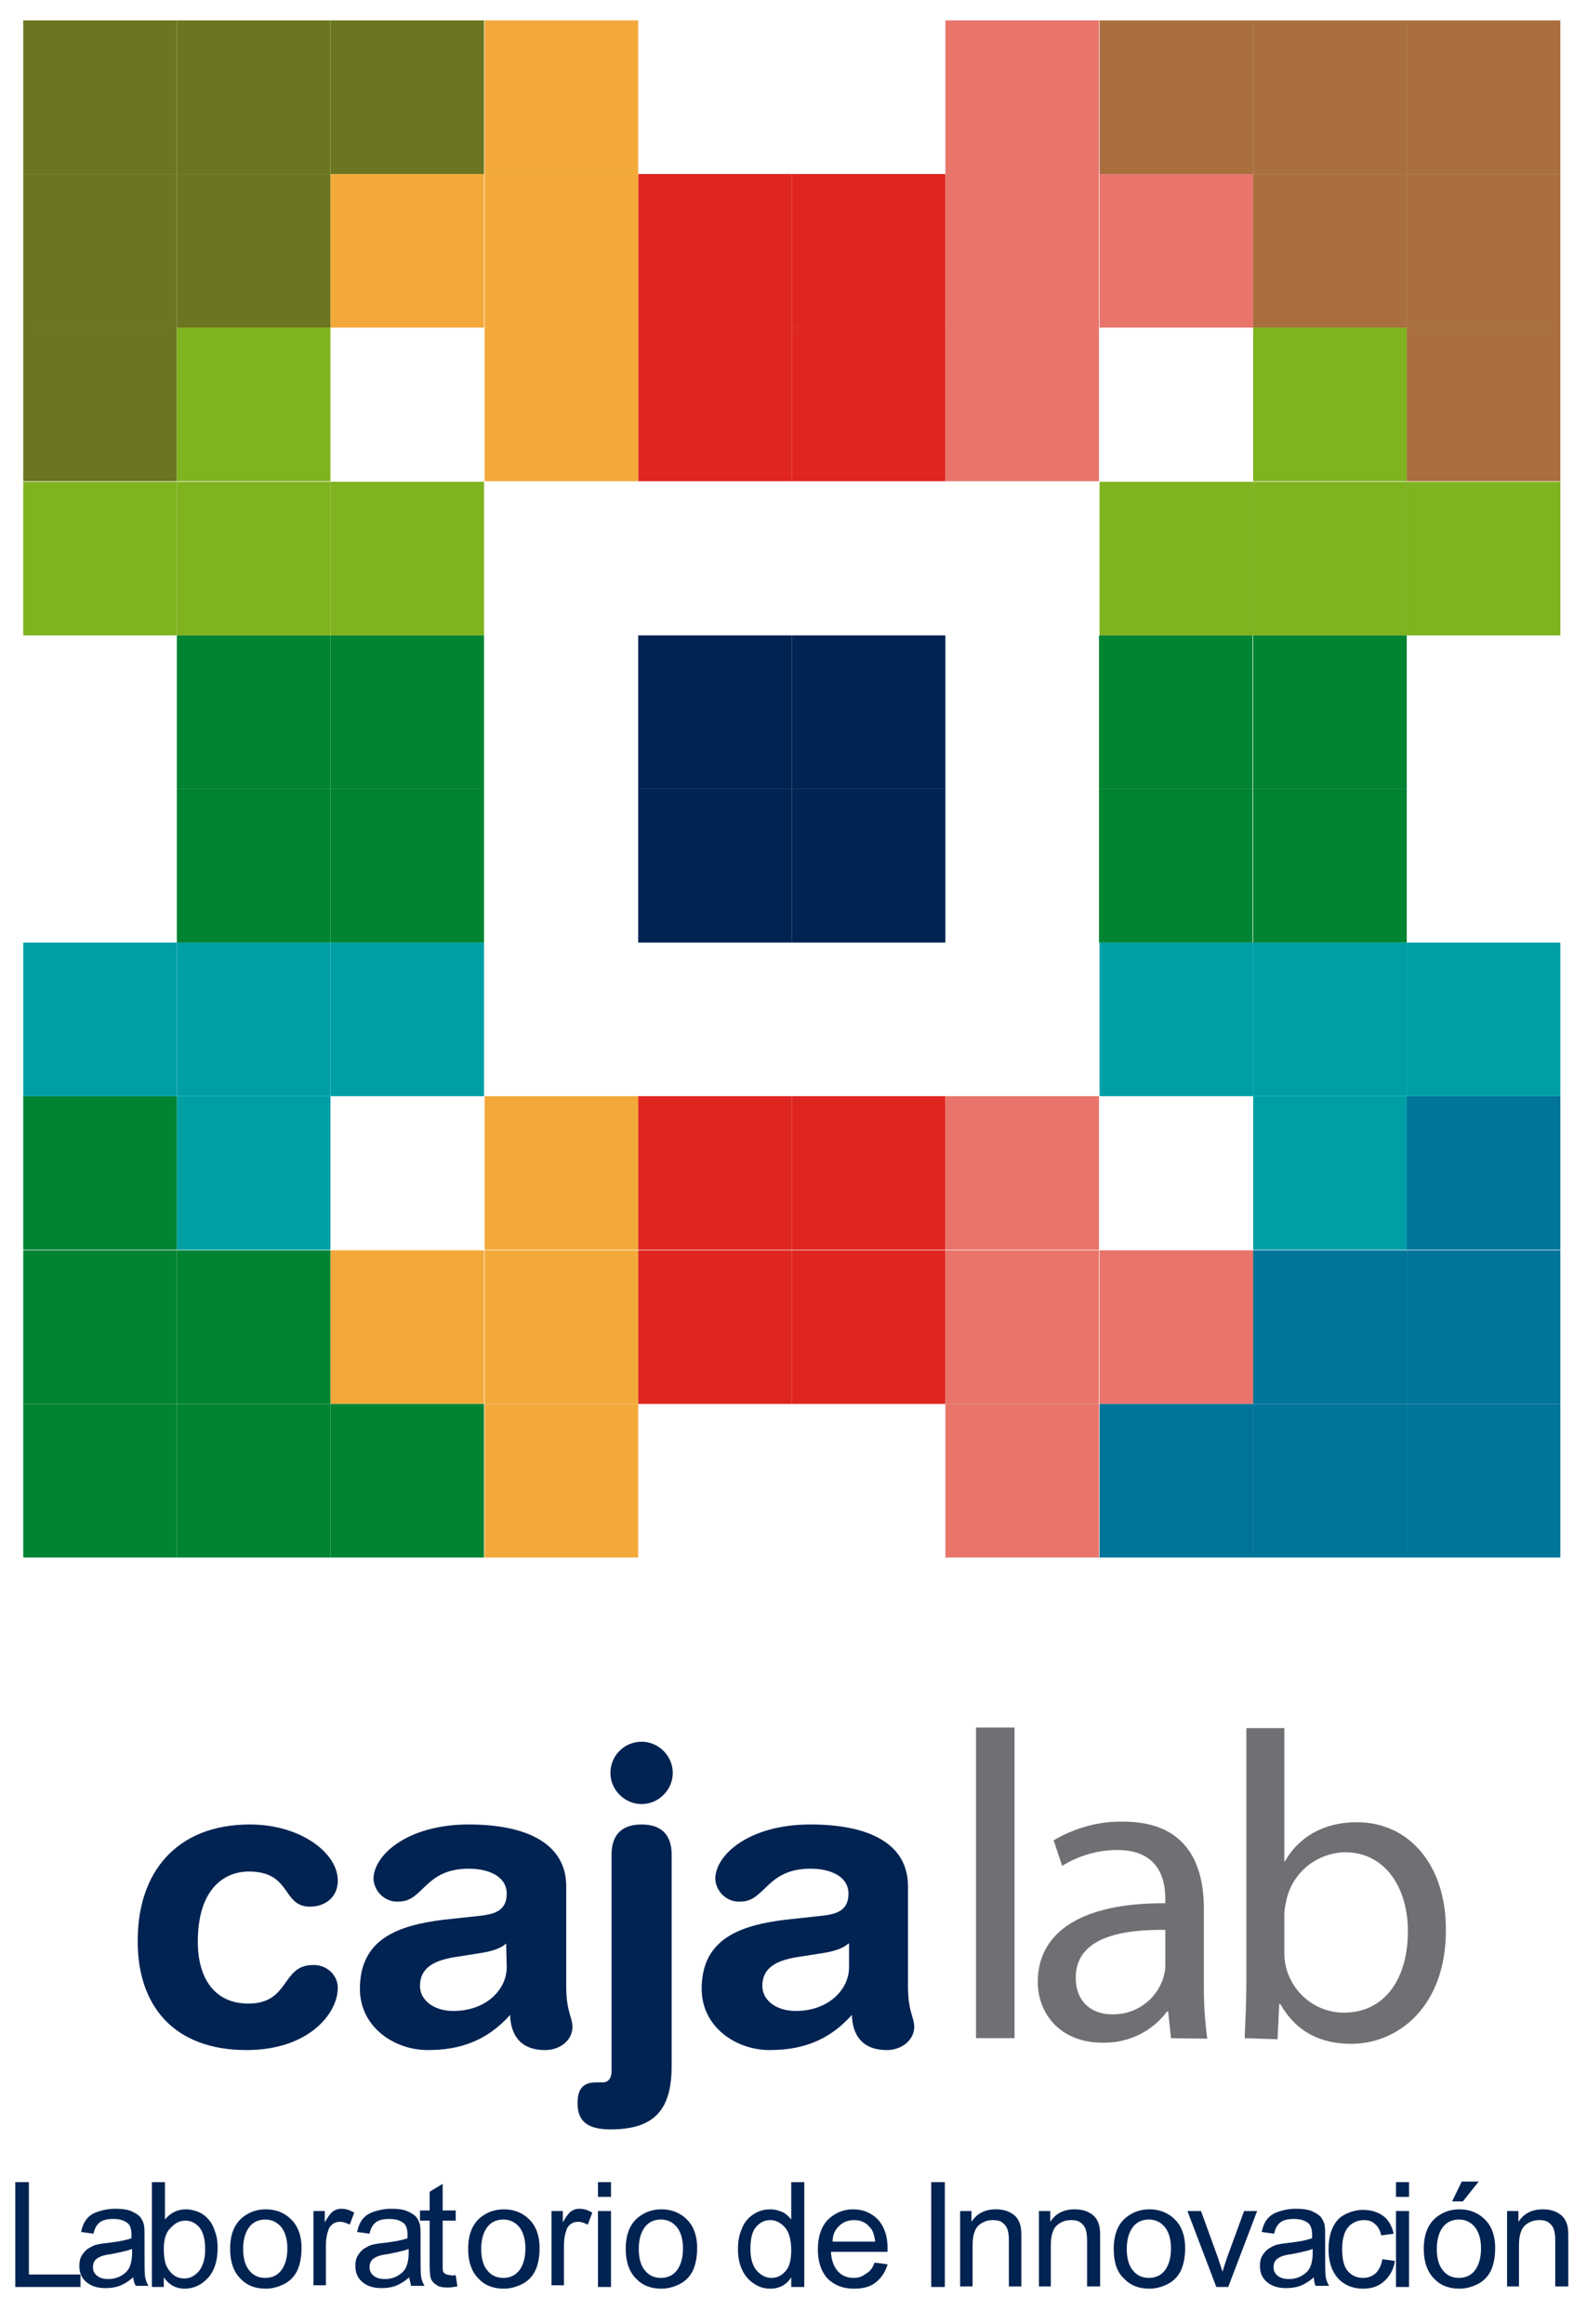 <svg width="280" height="410" viewBox="0 0 280 410" fill="none" xmlns="http://www.w3.org/2000/svg">
<path d="M112.6 193.4H85.5V220.5H112.6V193.4Z" fill="#F3A93A"/>
<path d="M85.4 220.6H58.3V247.7H85.4V220.6Z" fill="#F3A93A"/>
<path d="M112.6 220.6H85.5V247.7H112.6V220.6Z" fill="#F3A93A"/>
<path d="M112.6 247.7H85.5V274.8H112.6V247.7Z" fill="#F3A93A"/>
<path d="M31.2 166.3H4.1V193.4H31.2V166.3Z" fill="#009FA5"/>
<path d="M58.3 166.3H31.2V193.4H58.3V166.3Z" fill="#009FA5"/>
<path d="M85.4 166.3H58.3V193.4H85.4V166.3Z" fill="#009FA5"/>
<path d="M58.3 193.4H31.2V220.5H58.3V193.4Z" fill="#009FA5"/>
<path d="M58.3 112.1H31.2V139.2H58.3V112.1Z" fill="#008432"/>
<path d="M85.4 112.1H58.3V139.2H85.4V112.1Z" fill="#008432"/>
<path d="M85.4 139.2H58.3V166.3H85.4V139.2Z" fill="#008432"/>
<path d="M58.3 139.2H31.2V166.3H58.3V139.2Z" fill="#008432"/>
<path d="M221 112.1H193.9V139.2H221V112.1Z" fill="#008432"/>
<path d="M248.2 112.1H221.1V139.2H248.2V112.1Z" fill="#008432"/>
<path d="M248.2 139.2H221.1V166.3H248.2V139.2Z" fill="#008432"/>
<path d="M221 139.2H193.9V166.3H221V139.2Z" fill="#008432"/>
<path d="M139.7 193.4H112.6V220.5H139.7V193.4Z" fill="#DF2520"/>
<path d="M166.8 193.4H139.7V220.5H166.8V193.4Z" fill="#DF2520"/>
<path d="M166.8 220.6H139.7V247.7H166.8V220.6Z" fill="#DF2520"/>
<path d="M139.7 220.6H112.6V247.7H139.7V220.6Z" fill="#DF2520"/>
<path d="M139.7 30.7H112.6V57.8H139.7V30.7Z" fill="#DF2520"/>
<path d="M166.8 30.7H139.7V57.8H166.8V30.7Z" fill="#DF2520"/>
<path d="M166.8 57.8H139.7V84.9H166.8V57.8Z" fill="#DF2520"/>
<path d="M139.7 57.8H112.6V84.9H139.7V57.8Z" fill="#DF2520"/>
<path d="M31.2 3.6H4.1V30.7H31.2V3.6Z" fill="#6C7520"/>
<path d="M58.3 3.6H31.2V30.7H58.3V3.6Z" fill="#6C7520"/>
<path d="M85.4 3.6H58.3V30.7H85.4V3.6Z" fill="#6C7520"/>
<path d="M112.6 3.6H85.5V30.7H112.6V3.6Z" fill="#F3A93A"/>
<path d="M85.4 30.7H58.3V57.8H85.4V30.7Z" fill="#F3A93A"/>
<path d="M112.6 30.7H85.5V57.8H112.6V30.7Z" fill="#F3A93A"/>
<path d="M112.6 57.8H85.5V84.9H112.6V57.8Z" fill="#F3A93A"/>
<path d="M58.3 30.7H31.2V57.8H58.3V30.7Z" fill="#6C7520"/>
<path d="M31.2 30.7H4.1V57.8H31.2V30.7Z" fill="#6C7520"/>
<path d="M31.2 57.8H4.1V84.9H31.2V57.8Z" fill="#6C7520"/>
<path d="M58.3 57.8H31.2V84.9H58.3V57.8Z" fill="#7FB31F"/>
<path d="M31.2 85H4.1V112.1H31.2V85Z" fill="#7FB31F"/>
<path d="M58.3 85H31.2V112.1H58.3V85Z" fill="#7FB31F"/>
<path d="M85.4 85H58.3V112.1H85.4V85Z" fill="#7FB31F"/>
<path d="M275.3 3.6H248.2V30.7H275.3V3.6Z" fill="#A96F3F"/>
<path d="M248.2 3.6H221.1V30.7H248.2V3.6Z" fill="#A96F3F"/>
<path d="M221.1 3.6H194V30.7H221.1V3.6Z" fill="#A96F3F"/>
<path d="M193.9 3.6H166.8V30.7H193.9V3.6Z" fill="#E8746A"/>
<path d="M221.1 30.7H194V57.8H221.1V30.7Z" fill="#E8746A"/>
<path d="M193.9 30.7H166.8V57.8H193.9V30.7Z" fill="#E8746A"/>
<path d="M193.9 57.8H166.8V84.9H193.9V57.8Z" fill="#E8746A"/>
<path d="M248.2 30.7H221.1V57.8H248.2V30.7Z" fill="#A96F3F"/>
<path d="M275.3 30.7H248.2V57.8H275.3V30.7Z" fill="#A96F3F"/>
<path d="M275.3 57.8H248.2V84.9H275.3V57.8Z" fill="#A96F3F"/>
<path d="M248.2 57.8H221.1V84.9H248.2V57.8Z" fill="#7FB31F"/>
<path d="M275.3 85H248.2V112.1H275.3V85Z" fill="#7FB31F"/>
<path d="M248.2 85H221.1V112.1H248.2V85Z" fill="#7FB31F"/>
<path d="M221.1 85H194V112.1H221.1V85Z" fill="#7FB31F"/>
<path d="M31.2 193.4H4.1V220.5H31.2V193.4Z" fill="#008432"/>
<path d="M31.2 220.6H4.1V247.7H31.2V220.6Z" fill="#008432"/>
<path d="M58.3 220.6H31.2V247.7H58.3V220.6Z" fill="#008432"/>
<path d="M31.2 247.7H4.1V274.8H31.2V247.7Z" fill="#008432"/>
<path d="M58.3 247.7H31.2V274.8H58.3V247.7Z" fill="#008432"/>
<path d="M85.4 247.7H58.3V274.8H85.4V247.7Z" fill="#008432"/>
<path d="M193.9 193.4H166.8V220.5H193.9V193.4Z" fill="#E8746A"/>
<path d="M221.1 220.6H194V247.7H221.1V220.6Z" fill="#E8746A"/>
<path d="M193.9 220.6H166.8V247.7H193.9V220.6Z" fill="#E8746A"/>
<path d="M193.9 247.7H166.8V274.8H193.9V247.7Z" fill="#E8746A"/>
<path d="M275.3 166.3H248.2V193.4H275.3V166.3Z" fill="#009FA5"/>
<path d="M248.2 166.3H221.1V193.4H248.2V166.3Z" fill="#009FA5"/>
<path d="M221.1 166.3H194V193.4H221.1V166.3Z" fill="#009FA5"/>
<path d="M248.2 193.4H221.1V220.5H248.2V193.4Z" fill="#009FA5"/>
<path d="M275.3 193.4H248.2V220.5H275.3V193.4Z" fill="#007499"/>
<path d="M275.3 220.6H248.2V247.7H275.3V220.6Z" fill="#007499"/>
<path d="M248.2 220.6H221.1V247.7H248.2V220.6Z" fill="#007499"/>
<path d="M275.3 247.7H248.2V274.8H275.3V247.7Z" fill="#007499"/>
<path d="M248.2 247.7H221.1V274.8H248.2V247.7Z" fill="#007499"/>
<path d="M221.1 247.7H194V274.8H221.1V247.7Z" fill="#007499"/>
<path d="M139.7 112.1H112.6V139.2H139.7V112.1Z" fill="#002352"/>
<path d="M166.8 112.1H139.7V139.2H166.8V112.1Z" fill="#002352"/>
<path d="M166.8 139.2H139.7V166.3H166.8V139.2Z" fill="#002352"/>
<path d="M139.7 139.2H112.6V166.3H139.7V139.2Z" fill="#002352"/>
<path d="M44.1 321.9C53 321.9 59.6 326.9 59.6 331.8C59.6 334.8 57.3 336.4 54.7 336.4C49.7 336.4 51.5 330.2 43.9 330.2C39.8 330.2 34.9 333 34.9 342.6C34.9 349.2 38 353.5 43.8 353.5C51.2 353.5 49.6 346.7 55.2 346.7C57.5 346.6 59.5 348.3 59.6 350.6V350.7C59.6 355.3 54.4 361.7 43.5 361.7C30.5 361.7 24.3 353.7 24.3 342.6C24.2 330.4 31.1 321.9 44.1 321.9Z" fill="#002352"/>
<path d="M99.9 350.5C99.9 354.9 101 355.9 101 357.6C101 360 98.8 361.7 96.2 361.7C91.6 361.7 90.1 358.8 90 355.5C85.9 360.1 81.1 361.7 75.5 361.7C69.5 361.7 63.5 357.6 63.5 350.9C63.5 342.1 70.2 339.7 78.3 338.7L84.8 338C87.3 337.7 89.4 337.1 89.4 334.1C89.4 331.1 86.3 329.7 82.7 329.7C74.9 329.7 74.7 335.5 70.4 335.5C68.1 335.7 66.1 333.9 65.9 331.6V331.5C65.9 327.3 71.9 321.9 82.7 321.9C92.8 321.9 99.9 325.2 99.9 332.8V350.5ZM89.3 342.9C88.1 344 86 344.4 84.7 344.6L80.9 345.2C76.5 345.8 74.1 347.2 74.1 350.4C74.1 352.8 76.4 354.8 80 354.8C85.8 354.8 89.4 351 89.4 347.1L89.3 342.9Z" fill="#002352"/>
<path d="M107.9 327.2C107.9 324.4 109.1 321.9 113.2 321.9C117.3 321.9 118.5 324.4 118.5 327.2V364.5C118.5 372.1 115.6 375.7 107.7 375.7C103.6 375.7 101.9 374.2 101.9 371.1C101.9 368.4 103 367.4 105.2 367.4H106.4C107.4 367.4 107.9 366.5 107.9 365.5V327.2ZM113.2 307.3C116.2 307.3 118.7 309.8 118.7 312.8C118.7 315.8 116.2 318.3 113.2 318.3C110.2 318.3 107.7 315.8 107.7 312.8C107.7 309.8 110.1 307.3 113.2 307.3Z" fill="#002352"/>
<path d="M160.2 350.5C160.2 354.9 161.3 355.9 161.3 357.6C161.3 360 159 361.7 156.5 361.7C151.9 361.7 150.4 358.8 150.3 355.5C146.2 360.1 141.4 361.7 135.8 361.7C129.8 361.7 123.8 357.6 123.8 350.9C123.8 342.1 130.5 339.7 138.6 338.7L145.1 338C147.6 337.7 149.7 337.1 149.7 334.1C149.7 331.1 146.6 329.7 143 329.7C135.2 329.7 135 335.5 130.7 335.5C128.4 335.7 126.4 333.9 126.2 331.6V331.5C126.2 327.3 132.1 321.9 143 321.9C153.2 321.9 160.2 325.2 160.2 332.8V350.5ZM149.7 342.9C148.5 344 146.4 344.4 145.1 344.6L141.3 345.2C136.9 345.8 134.5 347.2 134.5 350.4C134.5 352.8 136.8 354.8 140.4 354.8C146.2 354.8 149.8 351 149.8 347.1V342.9H149.7Z" fill="#002352"/>
<path d="M172.2 304.8H179V359.6H172.2V304.8Z" fill="#707074"/>
<path d="M206.6 359.6L206.1 354.9H205.9C203.2 358.5 199 360.5 194.5 360.4C186.9 360.4 183.1 355.1 183.1 349.7C183.1 340.7 191.1 335.7 205.6 335.8V335C205.6 331.9 204.7 326.4 197.1 326.4C193.7 326.4 190.3 327.4 187.4 329.2L185.9 324.7C189.6 322.5 193.9 321.3 198.2 321.4C209.6 321.4 212.4 329.2 212.4 336.7V350.7C212.4 353.7 212.6 356.7 213 359.7L206.6 359.6ZM205.6 340.5C198.2 340.4 189.8 341.7 189.8 348.9C189.8 353.3 192.7 355.4 196.2 355.4C200.2 355.5 203.9 353 205.2 349.1C205.4 348.4 205.6 347.7 205.6 346.9V340.5Z" fill="#707074"/>
<path d="M219.6 359.6C219.7 357.1 219.9 353.3 219.9 350V304.9H226.6V328.4H226.7C229.1 324.2 233.4 321.5 239.4 321.5C248.7 321.5 255.2 329.2 255.1 340.6C255.1 354 246.7 360.6 238.4 360.6C233 360.6 228.7 358.5 225.9 353.6H225.7L225.4 359.8L219.6 359.6ZM226.6 344.6C226.6 345.4 226.7 346.3 226.9 347.1C228.1 351.8 232.3 355.1 237.1 355.1C244.2 355.1 248.4 349.3 248.4 340.7C248.4 333.2 244.5 326.8 237.3 326.8C232.4 326.9 228.1 330.3 227 335.1C226.8 336 226.6 336.9 226.6 337.9V344.6Z" fill="#707074"/>
<path d="M2.7 403.5V385H5.1V401.3H14.2V403.5H2.7Z" fill="#002352"/>
<path d="M23.5 401.8C22.7 402.5 21.9 403 21.1 403.3C20.3 403.6 19.5 403.7 18.6 403.7C17.1 403.7 16 403.3 15.2 402.6C14.4 401.9 14 401 14 399.8C14 399.1 14.1 398.5 14.4 398C14.7 397.5 15.1 397 15.6 396.7C16.1 396.4 16.6 396.1 17.2 396C17.6 395.9 18.3 395.8 19.2 395.7C21 395.5 22.4 395.2 23.2 394.9C23.2 394.6 23.2 394.4 23.2 394.3C23.2 393.4 23 392.7 22.6 392.3C22 391.8 21.2 391.5 20 391.5C18.9 391.5 18.1 391.7 17.6 392.1C17.1 392.5 16.7 393.1 16.5 394.1L14.3 393.8C14.5 392.9 14.8 392.1 15.3 391.5C15.8 390.9 16.4 390.5 17.3 390.2C18.2 389.9 19.2 389.7 20.3 389.7C21.4 389.7 22.4 389.8 23.1 390.1C23.8 390.4 24.3 390.7 24.7 391.1C25 391.5 25.3 392 25.4 392.6C25.5 393 25.5 393.7 25.5 394.7V397.7C25.5 399.8 25.5 401.1 25.6 401.7C25.7 402.3 25.9 402.8 26.2 403.3H24C23.7 403 23.6 402.5 23.5 401.8ZM23.3 396.8C22.5 397.1 21.2 397.4 19.6 397.7C18.7 397.8 18 398 17.6 398.2C17.2 398.4 16.9 398.6 16.7 398.9C16.5 399.2 16.4 399.6 16.4 400C16.4 400.6 16.6 401.1 17.1 401.5C17.6 401.9 18.2 402.1 19.1 402.1C20 402.1 20.7 401.9 21.4 401.5C22.1 401.1 22.6 400.6 22.9 399.9C23.1 399.4 23.3 398.6 23.3 397.6V396.8Z" fill="#002352"/>
<path d="M28.9 403.5H26.8V385H29.1V391.6C30.1 390.4 31.3 389.8 32.8 389.8C33.6 389.8 34.4 390 35.1 390.3C35.8 390.6 36.4 391.1 36.9 391.7C37.4 392.3 37.7 393 38 393.9C38.3 394.7 38.4 395.7 38.4 396.6C38.4 398.9 37.8 400.7 36.7 401.9C35.6 403.1 34.2 403.8 32.6 403.8C31 403.8 29.8 403.1 28.9 401.8V403.5ZM28.9 396.7C28.9 398.3 29.1 399.5 29.6 400.2C30.3 401.4 31.3 402 32.5 402C33.5 402 34.3 401.6 35.1 400.7C35.8 399.8 36.2 398.6 36.2 396.9C36.2 395.2 35.9 393.9 35.2 393C34.5 392.2 33.7 391.8 32.7 391.8C31.7 391.8 30.9 392.2 30.1 393.1C29.3 393.8 28.9 395.1 28.9 396.7Z" fill="#002352"/>
<path d="M40.6 396.8C40.6 394.3 41.3 392.5 42.7 391.3C43.9 390.3 45.3 389.8 46.9 389.8C48.7 389.8 50.2 390.4 51.4 391.6C52.6 392.8 53.2 394.5 53.2 396.6C53.2 398.3 52.9 399.7 52.4 400.7C51.9 401.7 51.1 402.5 50.1 403C49.1 403.5 48 403.8 46.9 403.8C45 403.8 43.5 403.2 42.4 402C41.2 400.8 40.6 399 40.6 396.8ZM42.9 396.8C42.9 398.5 43.3 399.8 44 400.6C44.7 401.5 45.7 401.9 46.8 401.9C47.9 401.9 48.9 401.5 49.6 400.6C50.3 399.7 50.7 398.4 50.7 396.7C50.7 395 50.3 393.8 49.6 392.9C48.8 392 47.9 391.6 46.8 391.6C45.7 391.6 44.7 392 44 392.9C43.3 393.8 42.9 395.1 42.9 396.8Z" fill="#002352"/>
<path d="M55.3 403.5V390.1H57.3V392.1C57.8 391.2 58.3 390.5 58.7 390.2C59.1 389.9 59.6 389.7 60.2 389.7C61 389.7 61.7 389.9 62.5 390.4L61.7 392.5C61.1 392.2 60.6 392 60 392C59.5 392 59.1 392.1 58.7 392.4C58.3 392.7 58 393.1 57.9 393.6C57.6 394.4 57.5 395.3 57.5 396.2V403.2H55.3V403.5Z" fill="#002352"/>
<path d="M72.2 401.8C71.4 402.5 70.6 403 69.8 403.3C69 403.6 68.2 403.7 67.3 403.7C65.8 403.7 64.7 403.3 63.9 402.6C63.1 401.9 62.7 401 62.7 399.8C62.7 399.1 62.8 398.5 63.1 398C63.4 397.5 63.8 397 64.3 396.7C64.8 396.4 65.3 396.1 65.9 396C66.3 395.9 67 395.8 67.9 395.7C69.7 395.5 71.1 395.2 71.9 394.9C71.9 394.6 71.9 394.4 71.9 394.3C71.9 393.4 71.7 392.7 71.3 392.3C70.7 391.8 69.9 391.5 68.7 391.5C67.6 391.5 66.8 391.7 66.3 392.1C65.8 392.5 65.4 393.1 65.2 394.1L63 393.8C63.2 392.9 63.5 392.1 64 391.5C64.5 390.9 65.1 390.5 66 390.2C66.9 389.9 67.9 389.7 69 389.7C70.1 389.7 71.1 389.8 71.8 390.1C72.5 390.4 73 390.7 73.4 391.1C73.7 391.5 74 392 74.1 392.6C74.2 393 74.2 393.7 74.2 394.7V397.7C74.2 399.8 74.2 401.1 74.3 401.7C74.4 402.3 74.6 402.8 74.9 403.3H72.5C72.5 403 72.3 402.5 72.2 401.8ZM72.1 396.8C71.3 397.1 70 397.4 68.4 397.7C67.5 397.8 66.8 398 66.4 398.2C66 398.4 65.7 398.6 65.5 398.9C65.3 399.2 65.2 399.6 65.2 400C65.2 400.6 65.4 401.1 65.9 401.5C66.4 401.9 67 402.1 67.9 402.1C68.8 402.1 69.5 401.9 70.2 401.5C70.9 401.1 71.4 400.6 71.7 399.9C71.9 399.4 72.1 398.6 72.1 397.6V396.8Z" fill="#002352"/>
<path d="M80.4 401.4L80.7 403.4C80.1 403.5 79.5 403.6 79 403.6C78.2 403.6 77.5 403.5 77.1 403.2C76.6 402.9 76.3 402.6 76.1 402.2C75.9 401.8 75.8 400.9 75.8 399.5V391.8H74.1V390H75.8V386.7L78.1 385.3V390H80.4V391.8H78.1V399.6C78.1 400.2 78.1 400.7 78.2 400.8C78.3 401 78.4 401.1 78.6 401.2C78.8 401.3 79 401.4 79.4 401.4C79.7 401.5 80 401.5 80.4 401.4Z" fill="#002352"/>
<path d="M82.6 396.8C82.6 394.3 83.3 392.5 84.7 391.3C85.9 390.3 87.3 389.8 88.9 389.8C90.7 389.8 92.2 390.4 93.4 391.6C94.6 392.8 95.2 394.5 95.2 396.6C95.2 398.3 94.9 399.7 94.4 400.7C93.9 401.7 93.1 402.5 92.1 403C91.1 403.5 90 403.8 88.9 403.8C87 403.8 85.5 403.2 84.4 402C83.2 400.8 82.6 399 82.6 396.8ZM84.9 396.8C84.9 398.5 85.3 399.8 86 400.6C86.7 401.5 87.7 401.9 88.8 401.9C89.9 401.9 90.9 401.5 91.6 400.6C92.3 399.7 92.7 398.4 92.7 396.7C92.7 395 92.3 393.8 91.6 392.9C90.8 392 89.9 391.6 88.8 391.6C87.7 391.6 86.7 392 86 392.9C85.3 393.8 84.9 395.1 84.9 396.8Z" fill="#002352"/>
<path d="M97.3 403.5V390.1H99.3V392.1C99.8 391.2 100.3 390.5 100.7 390.2C101.1 389.9 101.6 389.7 102.2 389.7C103 389.7 103.7 389.9 104.5 390.4L103.7 392.5C103.1 392.2 102.6 392 102 392C101.5 392 101.1 392.1 100.7 392.4C100.3 392.7 100 393.1 99.9 393.6C99.6 394.4 99.5 395.3 99.5 396.2V403.2H97.3V403.5Z" fill="#002352"/>
<path d="M105.5 387.6V385H107.8V387.6H105.5ZM105.5 403.5V390.1H107.8V403.5H105.5Z" fill="#002352"/>
<path d="M110.4 396.8C110.4 394.3 111.1 392.5 112.5 391.3C113.7 390.3 115.1 389.8 116.7 389.8C118.5 389.8 120 390.4 121.2 391.6C122.4 392.8 123 394.5 123 396.6C123 398.3 122.7 399.7 122.2 400.7C121.7 401.7 120.9 402.5 119.9 403C118.9 403.5 117.8 403.8 116.7 403.8C114.8 403.8 113.3 403.2 112.2 402C111 400.8 110.4 399 110.4 396.8ZM112.7 396.8C112.7 398.5 113.1 399.8 113.8 400.6C114.5 401.5 115.5 401.9 116.6 401.9C117.7 401.9 118.7 401.5 119.4 400.6C120.1 399.7 120.5 398.4 120.5 396.7C120.5 395 120.1 393.8 119.4 392.9C118.6 392 117.7 391.6 116.6 391.6C115.5 391.6 114.5 392 113.8 392.9C113.1 393.8 112.7 395.1 112.7 396.8Z" fill="#002352"/>
<path d="M139.6 403.5V401.8C138.8 403.1 137.5 403.8 135.9 403.8C134.8 403.8 133.9 403.5 133 402.9C132.1 402.3 131.4 401.5 130.9 400.4C130.4 399.3 130.2 398.1 130.2 396.8C130.2 395.5 130.4 394.3 130.9 393.2C131.3 392.1 132 391.3 132.9 390.7C133.8 390.1 134.8 389.8 135.9 389.8C136.7 389.8 137.4 390 138.1 390.3C138.7 390.6 139.2 391.1 139.6 391.6V385H141.9V403.5H139.6ZM132.4 396.8C132.4 398.5 132.8 399.8 133.5 400.6C134.2 401.4 135.1 401.9 136.1 401.9C137.1 401.9 137.9 401.5 138.6 400.7C139.3 399.9 139.6 398.7 139.6 397C139.6 395.2 139.2 393.8 138.5 393C137.8 392.2 136.9 391.7 135.9 391.7C134.9 391.7 134.1 392.1 133.4 392.9C132.7 393.7 132.4 395 132.4 396.8Z" fill="#002352"/>
<path d="M154.3 399.2L156.6 399.5C156.2 400.9 155.5 401.9 154.5 402.7C153.5 403.5 152.2 403.8 150.7 403.8C148.7 403.8 147.2 403.2 146 402C144.9 400.8 144.3 399.1 144.3 396.9C144.3 394.6 144.9 392.9 146 391.7C147.2 390.5 148.7 389.8 150.5 389.8C152.3 389.8 153.7 390.4 154.9 391.6C156 392.8 156.6 394.5 156.6 396.7C156.6 396.8 156.6 397 156.6 397.3H146.6C146.7 398.8 147.1 399.9 147.8 400.7C148.5 401.5 149.5 401.9 150.6 401.9C151.4 401.9 152.1 401.7 152.7 401.2C153.5 400.8 154 400.1 154.3 399.2ZM146.9 395.5H154.4C154.3 394.4 154 393.5 153.5 393C152.8 392.1 151.8 391.7 150.7 391.7C149.7 391.7 148.8 392 148.1 392.7C147.3 393.4 146.9 394.3 146.9 395.5Z" fill="#002352"/>
<path d="M164.3 403.5V385H166.7V403.5H164.3Z" fill="#002352"/>
<path d="M169.4 403.5V390.1H171.4V392C172.4 390.5 173.8 389.8 175.7 389.8C176.5 389.8 177.2 389.9 177.9 390.2C178.6 390.5 179.1 390.9 179.4 391.3C179.7 391.7 180 392.3 180.1 393C180.2 393.4 180.2 394.2 180.2 395.2V403.4H178V395.3C178 394.4 177.9 393.7 177.7 393.2C177.5 392.7 177.2 392.4 176.8 392.1C176.4 391.8 175.8 391.7 175.2 391.7C174.2 391.7 173.4 392 172.7 392.6C172 393.2 171.6 394.4 171.6 396.1V403.4H169.4V403.5Z" fill="#002352"/>
<path d="M183.3 403.5V390.1H185.3V392C186.3 390.5 187.7 389.8 189.6 389.8C190.4 389.8 191.1 389.9 191.8 390.2C192.5 390.5 193 390.9 193.3 391.3C193.6 391.7 193.9 392.3 194 393C194.1 393.4 194.1 394.2 194.1 395.2V403.4H191.8V395.3C191.8 394.4 191.7 393.7 191.5 393.2C191.3 392.7 191 392.4 190.6 392.1C190.2 391.8 189.6 391.7 189 391.7C188 391.7 187.2 392 186.5 392.6C185.8 393.2 185.4 394.4 185.4 396.1V403.4H183.3V403.5Z" fill="#002352"/>
<path d="M196.5 396.8C196.5 394.3 197.2 392.5 198.6 391.3C199.8 390.3 201.2 389.8 202.8 389.8C204.6 389.8 206.1 390.4 207.3 391.6C208.5 392.8 209.1 394.5 209.1 396.6C209.1 398.3 208.8 399.7 208.3 400.7C207.8 401.7 207 402.5 206 403C205 403.5 203.9 403.8 202.8 403.8C200.9 403.8 199.4 403.2 198.3 402C197 400.8 196.5 399 196.5 396.8ZM198.8 396.8C198.8 398.5 199.2 399.8 199.9 400.6C200.6 401.5 201.6 401.9 202.7 401.9C203.8 401.9 204.8 401.5 205.5 400.6C206.2 399.7 206.6 398.4 206.6 396.7C206.6 395 206.2 393.8 205.5 392.9C204.7 392 203.8 391.6 202.7 391.6C201.6 391.6 200.6 392 199.9 392.9C199.2 393.8 198.8 395.1 198.8 396.8Z" fill="#002352"/>
<path d="M214.6 403.5L209.5 390.1H211.9L214.8 398.1C215.1 399 215.4 399.9 215.7 400.8C215.9 400.1 216.2 399.2 216.5 398.3L219.5 390.1H221.8L216.7 403.5H214.6Z" fill="#002352"/>
<path d="M231.8 401.8C231 402.5 230.2 403 229.4 403.3C228.6 403.6 227.8 403.7 226.9 403.7C225.4 403.7 224.3 403.3 223.5 402.6C222.7 401.9 222.3 401 222.3 399.8C222.3 399.1 222.4 398.5 222.7 398C223 397.5 223.4 397 223.9 396.7C224.4 396.4 224.9 396.1 225.5 396C225.9 395.9 226.6 395.8 227.5 395.7C229.3 395.5 230.7 395.2 231.5 394.9C231.5 394.6 231.5 394.4 231.5 394.3C231.5 393.4 231.3 392.7 230.9 392.3C230.3 391.8 229.5 391.5 228.3 391.5C227.2 391.5 226.4 391.7 225.9 392.1C225.4 392.5 225 393.1 224.8 394.1L222.6 393.8C222.8 392.9 223.1 392.1 223.6 391.5C224.1 390.9 224.7 390.5 225.6 390.2C226.5 389.9 227.5 389.7 228.6 389.7C229.7 389.7 230.7 389.8 231.4 390.1C232.1 390.4 232.6 390.7 233 391.1C233.3 391.5 233.6 392 233.7 392.6C233.8 393 233.8 393.7 233.8 394.7V397.7C233.8 399.8 233.8 401.1 233.9 401.7C234 402.3 234.2 402.8 234.5 403.3H232.1C232 403 231.8 402.5 231.8 401.8ZM231.6 396.8C230.8 397.1 229.5 397.4 227.9 397.7C227 397.8 226.3 398 225.9 398.2C225.5 398.4 225.2 398.6 225 398.9C224.8 399.2 224.7 399.6 224.7 400C224.7 400.6 224.9 401.1 225.4 401.5C225.9 401.9 226.5 402.1 227.4 402.1C228.3 402.1 229 401.9 229.7 401.5C230.4 401.1 230.9 400.6 231.2 399.9C231.4 399.4 231.6 398.6 231.6 397.6V396.8Z" fill="#002352"/>
<path d="M243.9 398.6L246.1 398.9C245.9 400.4 245.2 401.6 244.2 402.5C243.2 403.4 242 403.8 240.5 403.8C238.7 403.8 237.2 403.2 236.1 402C235 400.8 234.4 399.1 234.4 396.9C234.4 395.5 234.6 394.2 235.1 393.1C235.6 392 236.3 391.2 237.3 390.7C238.3 390.2 239.3 389.9 240.5 389.9C242 389.9 243.1 390.3 244.1 391C245 391.7 245.6 392.8 245.9 394.1L243.7 394.4C243.5 393.5 243.1 392.8 242.6 392.4C242.1 391.9 241.4 391.7 240.7 391.7C239.6 391.7 238.6 392.1 237.9 392.9C237.2 393.7 236.8 395 236.8 396.8C236.8 398.6 237.1 399.9 237.8 400.7C238.5 401.5 239.4 401.9 240.5 401.9C241.4 401.9 242.1 401.6 242.7 401.1C243.3 400.5 243.7 399.7 243.9 398.6Z" fill="#002352"/>
<path d="M246.3 387.6V385H248.6V387.6H246.3ZM246.3 403.5V390.1H248.6V403.5H246.3Z" fill="#002352"/>
<path d="M251.2 396.8C251.2 394.3 251.9 392.5 253.3 391.3C254.5 390.3 255.9 389.8 257.5 389.8C259.3 389.8 260.8 390.4 262 391.6C263.2 392.8 263.8 394.5 263.8 396.6C263.8 398.3 263.5 399.7 263 400.7C262.5 401.7 261.7 402.5 260.7 403C259.7 403.5 258.6 403.8 257.5 403.8C255.6 403.8 254.1 403.2 253 402C251.8 400.8 251.2 399 251.2 396.8ZM253.5 396.8C253.5 398.5 253.9 399.8 254.6 400.6C255.3 401.5 256.3 401.9 257.4 401.9C258.5 401.9 259.5 401.5 260.2 400.6C260.9 399.7 261.3 398.4 261.3 396.7C261.3 395 260.9 393.8 260.2 392.9C259.4 392 258.5 391.6 257.4 391.6C256.3 391.6 255.3 392 254.6 392.9C253.9 393.8 253.5 395.1 253.5 396.8ZM256.2 388.4L257.9 384.9H260.9L258.1 388.4H256.2Z" fill="#002352"/>
<path d="M265.9 403.5V390.1H267.9V392C268.9 390.5 270.3 389.8 272.2 389.8C273 389.8 273.7 389.9 274.4 390.2C275.1 390.5 275.6 390.9 275.9 391.3C276.2 391.7 276.5 392.3 276.6 393C276.7 393.4 276.7 394.2 276.7 395.2V403.4H274.4V395.3C274.4 394.4 274.3 393.7 274.1 393.2C273.9 392.7 273.6 392.4 273.2 392.1C272.8 391.8 272.2 391.7 271.6 391.7C270.6 391.7 269.8 392 269.1 392.6C268.4 393.2 268 394.4 268 396.1V403.4H265.9V403.5Z" fill="#002352"/>
</svg>
